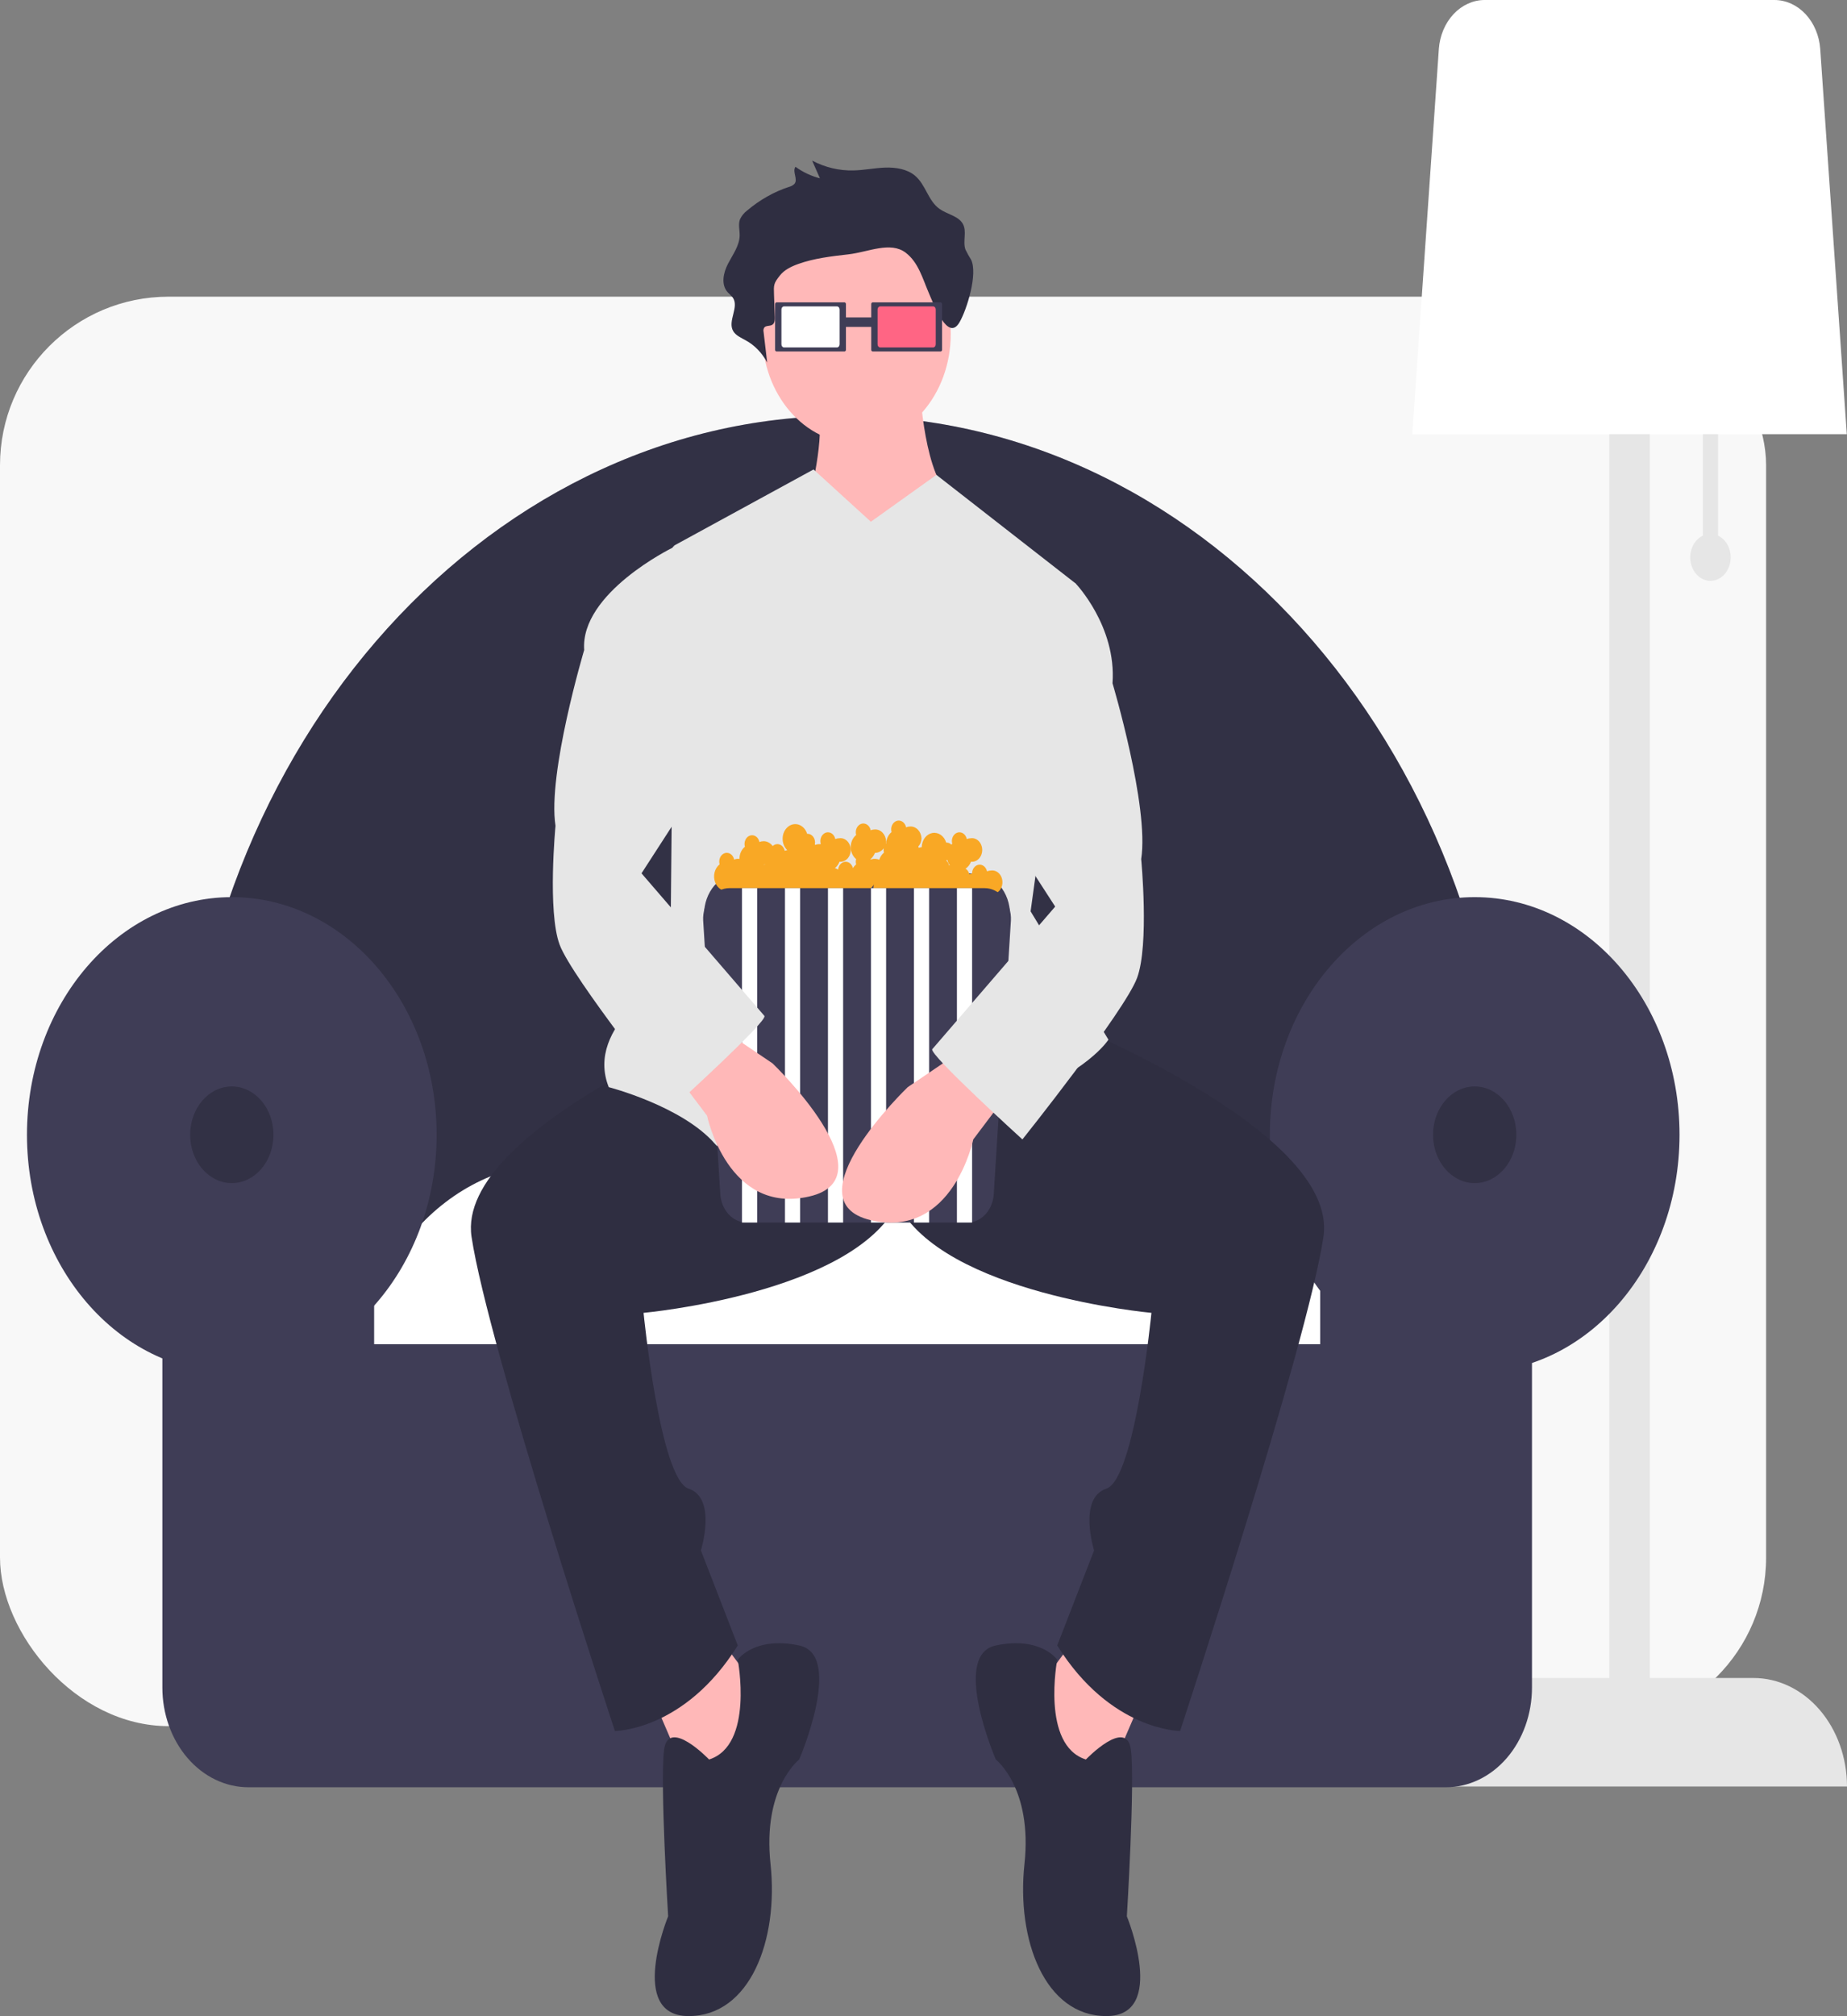 <svg width="274" height="299" viewBox="0 0 274 299" fill="none" xmlns="http://www.w3.org/2000/svg">
<rect x="0" y="0" width="274" height="299" fill="#808080" stroke="none"/>
<rect y="44" width="262" height="212" rx="25" fill="white" fill-opacity="0.94"/>
<g clip-path="url(#clip0_44_19)">
<path d="M254.869 79.438V62.65H252.618V79.438C251.973 79.74 251.438 80.294 251.106 81.004C250.774 81.714 250.665 82.536 250.798 83.329C250.931 84.122 251.297 84.836 251.835 85.35C252.372 85.864 253.047 86.145 253.744 86.145C254.44 86.145 255.115 85.864 255.652 85.35C256.19 84.836 256.556 84.122 256.689 83.329C256.822 82.536 256.713 81.714 256.381 81.004C256.049 80.294 255.514 79.74 254.869 79.438Z" fill="#E6E6E6"/>
<path d="M260.121 248.859H244.741V32.195H238.739V248.859H223.359C221.536 248.859 219.731 249.275 218.047 250.084C216.363 250.893 214.833 252.079 213.544 253.573C212.256 255.068 211.233 256.843 210.536 258.796C209.838 260.749 209.479 262.842 209.479 264.956V264.956H274V264.956C274 262.842 273.641 260.749 272.943 258.796C272.246 256.843 271.224 255.068 269.935 253.573C268.646 252.079 267.116 250.893 265.432 250.084C263.748 249.275 261.943 248.859 260.121 248.859V248.859Z" fill="#E6E6E6"/>
<path d="M209.51 64.39H273.969L270.027 7.248C269.883 5.278 269.108 3.441 267.856 2.1C266.603 0.759 264.963 0.009 263.258 0H220.222C218.517 0.009 216.876 0.759 215.624 2.1C214.371 3.441 213.596 5.278 213.452 7.248L209.51 64.39Z" fill="white"/>
<path d="M26.919 199.059H223.661V175.763C223.661 112.852 179.532 61.671 125.29 61.671C71.048 61.671 26.919 112.852 26.919 175.763V199.059Z" fill="#3F3D56"/>
<path opacity="0.2" d="M26.919 199.059H223.661V175.763C223.661 112.852 179.532 61.671 125.29 61.671C71.048 61.671 26.919 112.852 26.919 175.763V199.059Z" fill="black"/>
<path d="M52.418 207.123H203.828C203.684 197.884 200.421 189.079 194.74 182.601C189.059 176.122 181.413 172.488 173.446 172.477H82.8C74.833 172.488 67.187 176.122 61.506 182.601C55.825 189.079 52.562 197.884 52.418 207.123V207.123Z" fill="white"/>
<path d="M34.387 203.539C51.169 203.539 64.774 187.76 64.774 168.296C64.774 148.832 51.169 133.053 34.387 133.053C17.605 133.053 4 148.832 4 168.296C4 187.76 17.605 203.539 34.387 203.539Z" fill="#3F3D56"/>
<path d="M218.769 203.539C235.551 203.539 249.156 187.76 249.156 168.296C249.156 148.832 235.551 133.053 218.769 133.053C201.986 133.053 188.382 148.832 188.382 168.296C188.382 187.76 201.986 203.539 218.769 203.539Z" fill="#3F3D56"/>
<path d="M195.85 186.216V199.357H55.503V186.216H24.086V250.268C24.086 254.192 25.43 257.956 27.823 260.731C30.216 263.506 33.461 265.065 36.844 265.065H214.508C216.184 265.065 217.843 264.682 219.391 263.938C220.939 263.195 222.345 262.105 223.53 260.731C224.715 259.357 225.654 257.726 226.296 255.93C226.937 254.135 227.267 252.211 227.267 250.268V186.216H195.85Z" fill="#3F3D56"/>
<path opacity="0.2" d="M34.387 175.464C37.8 175.464 40.567 172.255 40.567 168.296C40.567 164.337 37.8 161.128 34.387 161.128C30.974 161.128 28.206 164.337 28.206 168.296C28.206 172.255 30.974 175.464 34.387 175.464Z" fill="black"/>
<path opacity="0.2" d="M218.769 175.464C222.182 175.464 224.949 172.255 224.949 168.296C224.949 164.337 222.182 161.128 218.769 161.128C215.355 161.128 212.588 164.337 212.588 168.296C212.588 172.255 215.355 175.464 218.769 175.464Z" fill="black"/>
<path d="M136.484 57.645C136.484 57.645 137.092 71.034 141.345 73.853C145.598 76.671 141.345 95.698 141.345 95.698L121.294 96.403L120.079 73.853C120.079 73.853 122.51 64.692 121.294 60.464C120.079 56.236 136.484 57.645 136.484 57.645Z" fill="#FFB8B8"/>
<path d="M158.965 243.682L151.674 253.548L163.218 266.232L169.294 252.138L158.965 243.682Z" fill="#FFB8B8"/>
<path d="M107.32 243.682L114.611 253.548L103.067 266.232L96.991 252.138L107.32 243.682Z" fill="#FFB8B8"/>
<path d="M155.016 150.311C155.016 150.311 198.762 167.224 196.332 183.431C193.901 199.639 175.066 256.719 175.066 256.719C175.066 256.719 164.737 256.719 156.838 244.034L162.307 229.941C162.307 229.941 159.876 222.189 164.129 220.78C168.383 219.37 170.813 194.706 170.813 194.706C170.813 194.706 139.826 191.888 133.142 178.499L120.991 144.674L155.016 150.311Z" fill="#2F2E41"/>
<path d="M111.269 150.311C111.269 150.311 67.523 167.224 69.953 183.431C72.383 199.639 91.219 256.719 91.219 256.719C91.219 256.719 101.548 256.719 109.446 244.034L103.978 229.941C103.978 229.941 106.409 222.189 102.155 220.78C97.902 219.37 95.472 194.706 95.472 194.706C95.472 194.706 126.459 191.888 133.142 178.499L145.294 144.674L111.269 150.311Z" fill="#2F2E41"/>
<path d="M161.091 260.947C161.091 260.947 167.167 254.605 167.775 259.538C168.383 264.47 167.167 284.202 167.167 284.202C167.167 284.202 173.243 299 164.129 299C155.016 299 150.762 287.725 151.978 276.45C153.193 265.175 147.725 260.947 147.725 260.947C147.725 260.947 141.041 245.444 147.725 244.034C154.408 242.625 156.838 246.148 156.838 246.148C156.838 246.148 154.408 258.833 161.091 260.947Z" fill="#2F2E41"/>
<path d="M105.193 260.947C105.193 260.947 99.118 254.605 98.51 259.538C97.902 264.47 99.118 284.202 99.118 284.202C99.118 284.202 93.042 299 102.155 299C111.269 299 115.522 287.725 114.307 276.45C113.092 265.175 118.56 260.947 118.56 260.947C118.56 260.947 125.244 245.444 118.56 244.034C111.877 242.625 109.446 246.148 109.446 246.148C109.446 246.148 111.877 258.833 105.193 260.947Z" fill="#2F2E41"/>
<path d="M127.067 65.749C134.784 65.749 141.041 58.492 141.041 49.541C141.041 40.59 134.784 33.333 127.067 33.333C119.349 33.333 113.092 40.59 113.092 49.541C113.092 58.492 119.349 65.749 127.067 65.749Z" fill="#FFB8B8"/>
<path d="M129.193 77.376L120.687 69.624L100.029 80.9L99.421 145.026C99.421 145.026 86.662 152.073 90.307 161.234C90.307 161.234 101.244 164.053 106.105 169.69C110.965 175.328 138.307 167.576 149.851 163.348C161.395 159.12 164.433 154.187 164.433 154.187L152.889 135.16L159.573 86.537L138.917 70.43L129.193 77.376Z" fill="#E6E6E6"/>
<path d="M144.056 38.51C143.752 38.03 143.473 37.53 143.223 37.01C142.79 35.786 143.474 34.344 142.835 33.201C142.182 32.034 140.524 31.788 139.397 30.995C137.659 29.774 137.344 27.378 135.716 26.033C134.543 25.063 132.871 24.802 131.304 24.857C129.737 24.912 128.191 25.241 126.623 25.277C124.507 25.332 122.407 24.834 120.48 23.82L121.636 26.444C120.351 26.119 119.123 25.542 118.006 24.737C117.494 25.473 118.43 26.59 117.85 27.28C117.612 27.503 117.331 27.654 117.031 27.721C114.8 28.456 112.699 29.644 110.827 31.231C110.393 31.551 110.035 31.99 109.783 32.509C109.482 33.284 109.749 34.14 109.726 34.964C109.685 36.46 108.699 37.766 108 39.114C107.301 40.463 106.923 42.211 107.96 43.356C108.213 43.588 108.454 43.835 108.685 44.097C109.724 45.518 107.885 47.6 108.771 49.108C109.156 49.763 109.945 50.095 110.631 50.481C111.944 51.194 113.049 52.336 113.81 53.767L113.277 49.23C113.249 49.118 113.244 49 113.262 48.886C113.28 48.771 113.322 48.663 113.383 48.57C113.641 48.264 114.181 48.386 114.538 48.184C114.93 47.962 114.959 47.452 114.944 47.025L114.824 43.73C114.77 42.249 114.755 42.053 115.696 40.857C116.353 40.022 117.386 39.518 118.425 39.147C120.797 38.3 123.349 38.007 125.872 37.721C128.801 37.388 132.1 35.74 134.375 37.49C136.237 38.923 136.856 41.278 137.753 43.367C138.56 45.244 140.63 50.771 142.353 47.779C143.435 45.9 145.09 40.602 144.056 38.51Z" fill="#2F2E41"/>
<path d="M129.466 44.839C129.408 44.839 129.353 44.866 129.312 44.913C129.271 44.96 129.248 45.024 129.248 45.091V51.877C129.248 51.944 129.271 52.008 129.312 52.055C129.353 52.102 129.408 52.129 129.466 52.129H139.537C139.595 52.129 139.65 52.102 139.691 52.055C139.732 52.008 139.755 51.944 139.755 51.877V45.091C139.755 45.024 139.732 44.96 139.691 44.913C139.65 44.866 139.595 44.839 139.537 44.839L129.466 44.839Z" fill="#3F3D56"/>
<path d="M130.591 45.438C130.484 45.438 130.381 45.487 130.305 45.575C130.229 45.663 130.187 45.783 130.186 45.907V51.061C130.187 51.185 130.229 51.305 130.305 51.393C130.381 51.481 130.484 51.53 130.591 51.53H138.412C138.519 51.53 138.622 51.481 138.698 51.393C138.774 51.305 138.816 51.185 138.816 51.061V45.907C138.816 45.783 138.774 45.663 138.698 45.575C138.622 45.487 138.519 45.438 138.412 45.438H130.591Z" fill="#FF6584"/>
<path d="M129.579 47.075H124.332V48.484H129.579V47.075Z" fill="#3F3D56"/>
<path d="M115.203 44.839C115.146 44.839 115.09 44.866 115.05 44.913C115.009 44.96 114.986 45.024 114.986 45.091V51.877C114.986 51.944 115.009 52.008 115.05 52.055C115.09 52.102 115.146 52.129 115.203 52.129H125.275C125.333 52.129 125.388 52.102 125.429 52.055C125.469 52.008 125.492 51.944 125.492 51.877V45.091C125.492 45.024 125.469 44.96 125.429 44.913C125.388 44.866 125.333 44.839 125.275 44.839L115.203 44.839Z" fill="#3F3D56"/>
<path d="M116.329 45.438C116.222 45.438 116.119 45.487 116.043 45.575C115.967 45.663 115.924 45.783 115.924 45.907V51.061C115.924 51.185 115.967 51.305 116.043 51.393C116.119 51.481 116.222 51.53 116.329 51.53H124.149C124.257 51.53 124.36 51.481 124.435 51.393C124.511 51.305 124.554 51.185 124.554 51.061V45.907C124.554 45.783 124.511 45.663 124.435 45.575C124.36 45.487 124.257 45.438 124.149 45.438H116.329Z" fill="white"/>
<path d="M109.697 129.541H144.584C145.976 129.541 147.312 130.183 148.297 131.325C149.282 132.468 149.835 134.017 149.835 135.632V135.632H104.446C104.446 134.017 104.999 132.468 105.984 131.325C106.969 130.183 108.305 129.541 109.697 129.541V129.541Z" fill="#3F3D56"/>
<path d="M147.022 129.106C146.818 129.107 146.615 129.147 146.422 129.225C146.356 128.916 146.194 128.646 145.968 128.465C145.742 128.285 145.467 128.207 145.194 128.246C144.922 128.285 144.671 128.438 144.49 128.677C144.308 128.915 144.208 129.223 144.208 129.541C144.208 129.548 144.21 129.554 144.21 129.56C144.069 129.576 143.93 129.609 143.796 129.66C143.758 129.484 143.689 129.32 143.593 129.176C143.497 129.033 143.377 128.915 143.24 128.828C143.6 128.597 143.886 128.235 144.052 127.798C144.262 127.822 144.475 127.795 144.677 127.717C144.878 127.64 145.062 127.514 145.219 127.348C145.375 127.182 145.5 126.98 145.584 126.754C145.668 126.529 145.711 126.285 145.709 126.039C145.707 125.793 145.66 125.551 145.571 125.328C145.483 125.104 145.355 124.905 145.196 124.743C145.037 124.581 144.85 124.459 144.647 124.386C144.445 124.314 144.231 124.291 144.021 124.32C143.817 124.322 143.614 124.362 143.421 124.439C143.386 124.268 143.322 124.107 143.232 123.965C143.142 123.824 143.029 123.705 142.898 123.615C142.768 123.526 142.623 123.469 142.473 123.446C142.322 123.424 142.17 123.437 142.024 123.485C141.878 123.532 141.742 123.614 141.624 123.724C141.506 123.835 141.409 123.972 141.338 124.127C141.267 124.282 141.224 124.453 141.211 124.628C141.199 124.803 141.217 124.979 141.264 125.146C141.22 125.182 141.178 125.223 141.136 125.263C140.924 125.051 140.648 124.945 140.369 124.967C140.224 124.487 139.939 124.08 139.562 123.819C139.186 123.559 138.742 123.46 138.309 123.54C137.876 123.621 137.481 123.875 137.193 124.259C136.906 124.644 136.744 125.133 136.736 125.642C136.586 125.656 136.437 125.69 136.294 125.744C136.278 125.671 136.256 125.599 136.229 125.529C136.377 125.378 136.496 125.192 136.578 124.984C136.66 124.775 136.704 124.55 136.706 124.32C136.68 123.831 136.487 123.373 136.171 123.047C135.855 122.721 135.44 122.553 135.018 122.58C134.814 122.581 134.611 122.621 134.418 122.699C134.383 122.528 134.319 122.366 134.229 122.225C134.14 122.083 134.026 121.964 133.895 121.875C133.765 121.786 133.62 121.728 133.47 121.706C133.319 121.683 133.167 121.696 133.021 121.744C132.875 121.792 132.739 121.874 132.621 121.984C132.504 122.094 132.406 122.231 132.335 122.387C132.264 122.542 132.221 122.712 132.208 122.887C132.196 123.063 132.214 123.239 132.262 123.406C132.025 123.596 131.83 123.847 131.691 124.139C131.552 124.431 131.473 124.756 131.46 125.089C131.444 125.105 131.426 125.119 131.411 125.136C131.439 125.012 131.453 124.884 131.454 124.756C131.428 124.266 131.236 123.808 130.92 123.482C130.603 123.156 130.189 122.988 129.766 123.015C129.562 123.016 129.359 123.056 129.166 123.134C129.132 122.963 129.068 122.801 128.978 122.66C128.888 122.518 128.774 122.399 128.644 122.31C128.513 122.221 128.368 122.164 128.218 122.141C128.068 122.118 127.915 122.132 127.769 122.179C127.624 122.227 127.488 122.309 127.37 122.419C127.252 122.53 127.154 122.667 127.083 122.822C127.012 122.977 126.969 123.147 126.957 123.323C126.944 123.498 126.962 123.674 127.01 123.841C126.761 124.04 126.557 124.307 126.417 124.618C126.276 124.929 126.203 125.275 126.203 125.626C126.203 125.977 126.276 126.323 126.417 126.633C126.557 126.944 126.761 127.211 127.01 127.411C126.934 127.663 126.934 127.939 127.01 128.191C126.822 128.344 126.659 128.534 126.53 128.753C126.46 128.461 126.305 128.206 126.09 128.033C125.876 127.86 125.616 127.78 125.355 127.806C125.095 127.832 124.851 127.963 124.665 128.176C124.479 128.389 124.364 128.671 124.339 128.973C124.188 128.871 124.026 128.795 123.856 128.747C124.16 128.514 124.399 128.185 124.545 127.798C124.756 127.822 124.969 127.795 125.17 127.717C125.371 127.64 125.556 127.514 125.712 127.348C125.869 127.182 125.993 126.98 126.078 126.754C126.162 126.529 126.205 126.285 126.203 126.039C126.2 125.793 126.154 125.551 126.065 125.328C125.977 125.104 125.849 124.905 125.689 124.743C125.53 124.581 125.343 124.459 125.141 124.386C124.938 124.314 124.725 124.291 124.515 124.32C124.31 124.322 124.108 124.362 123.915 124.439C123.88 124.268 123.816 124.107 123.726 123.965C123.636 123.824 123.523 123.705 123.392 123.615C123.261 123.526 123.117 123.469 122.966 123.446C122.816 123.424 122.663 123.437 122.518 123.485C122.372 123.532 122.236 123.614 122.118 123.724C122 123.835 121.903 123.972 121.832 124.127C121.761 124.282 121.718 124.453 121.705 124.628C121.692 124.803 121.71 124.979 121.758 125.146C121.734 125.165 121.712 125.188 121.689 125.209C121.631 125.203 121.574 125.191 121.514 125.191C121.309 125.192 121.107 125.232 120.914 125.309C120.907 125.276 120.895 125.246 120.886 125.214C120.922 125.02 120.919 124.82 120.877 124.627C120.835 124.435 120.756 124.257 120.644 124.106C120.533 123.956 120.393 123.838 120.236 123.761C120.078 123.683 119.908 123.65 119.737 123.662C119.639 123.346 119.48 123.061 119.272 122.829C119.063 122.597 118.811 122.424 118.536 122.323C118.26 122.223 117.968 122.197 117.682 122.25C117.397 122.302 117.126 122.43 116.89 122.623C116.654 122.817 116.46 123.072 116.323 123.367C116.186 123.662 116.11 123.99 116.101 124.325C116.091 124.66 116.149 124.993 116.269 125.298C116.389 125.603 116.568 125.872 116.792 126.083C116.663 126.1 116.536 126.133 116.412 126.179C116.368 125.967 116.278 125.771 116.151 125.61C116.024 125.45 115.864 125.328 115.685 125.259C115.507 125.189 115.316 125.172 115.131 125.211C114.946 125.25 114.772 125.342 114.626 125.479C114.459 125.249 114.25 125.065 114.014 124.94C113.778 124.814 113.52 124.752 113.261 124.756C113.057 124.757 112.854 124.797 112.661 124.874C112.626 124.703 112.562 124.542 112.472 124.4C112.383 124.259 112.269 124.14 112.138 124.051C112.008 123.961 111.863 123.904 111.713 123.881C111.563 123.859 111.41 123.872 111.264 123.92C111.118 123.967 110.982 124.049 110.864 124.159C110.747 124.27 110.649 124.407 110.578 124.562C110.507 124.717 110.464 124.888 110.451 125.063C110.439 125.238 110.457 125.414 110.505 125.581C110.256 125.781 110.052 126.047 109.911 126.358C109.771 126.669 109.697 127.015 109.697 127.366C109.697 127.373 109.699 127.379 109.699 127.386C109.433 127.339 109.161 127.373 108.91 127.484C108.875 127.313 108.811 127.152 108.721 127.011C108.631 126.869 108.518 126.75 108.387 126.661C108.257 126.572 108.112 126.514 107.962 126.492C107.811 126.469 107.659 126.482 107.513 126.53C107.367 126.578 107.231 126.659 107.113 126.77C106.995 126.88 106.898 127.017 106.827 127.172C106.756 127.328 106.713 127.498 106.7 127.673C106.688 127.848 106.706 128.025 106.753 128.191C106.392 128.475 106.127 128.898 106.006 129.384C105.885 129.871 105.914 130.392 106.09 130.856C106.265 131.32 106.576 131.698 106.967 131.924C107.358 132.15 107.804 132.21 108.23 132.094C108.297 132.548 108.488 132.965 108.774 133.285C109.06 133.604 109.426 133.81 109.82 133.872C110.213 133.934 110.614 133.849 110.963 133.63C111.312 133.41 111.591 133.067 111.761 132.65C113.112 132.854 114.483 132.782 115.813 132.439C115.937 132.851 116.166 133.21 116.468 133.469C116.771 133.728 117.135 133.875 117.511 133.891C117.887 133.906 118.258 133.79 118.576 133.557C118.894 133.323 119.144 132.984 119.294 132.584C119.567 132.577 119.836 132.5 120.08 132.358C120.252 132.709 120.504 132.997 120.809 133.191C121.114 133.384 121.459 133.475 121.806 133.454C122.153 133.432 122.488 133.298 122.773 133.068C123.058 132.837 123.282 132.519 123.42 132.149C123.837 132.057 124.269 132.137 124.64 132.376C125.011 132.615 125.299 132.998 125.452 133.457C125.703 133.059 126.026 132.729 126.398 132.49C126.77 132.251 127.183 132.109 127.607 132.074C127.984 132.196 128.385 132.174 128.75 132.012C129.116 131.85 129.427 131.557 129.638 131.174C129.52 131.704 129.579 132.266 129.802 132.748C130.026 133.23 130.398 133.596 130.844 133.774C131.29 133.952 131.778 133.928 132.209 133.707C132.641 133.487 132.985 133.085 133.173 132.584C133.447 132.577 133.715 132.5 133.96 132.358C134.131 132.709 134.383 132.997 134.688 133.191C134.993 133.384 135.338 133.475 135.686 133.454C136.033 133.432 136.368 133.298 136.653 133.068C136.938 132.837 137.162 132.519 137.299 132.149C137.573 132.142 137.842 132.065 138.086 131.923C138.218 132.195 138.4 132.431 138.618 132.614C138.837 132.797 139.087 132.923 139.352 132.982C139.616 133.042 139.889 133.034 140.15 132.959C140.412 132.884 140.657 132.743 140.867 132.548C140.932 132.964 141.101 133.349 141.352 133.655C141.604 133.961 141.927 134.175 142.282 134.271C142.638 134.367 143.009 134.339 143.351 134.193C143.694 134.046 143.991 133.787 144.208 133.446C144.433 133.646 144.694 133.784 144.972 133.849C145.25 133.914 145.537 133.905 145.812 133.822C146.086 133.738 146.341 133.584 146.556 133.369C146.771 133.155 146.941 132.886 147.052 132.584C147.263 132.608 147.476 132.58 147.677 132.503C147.879 132.425 148.063 132.299 148.22 132.133C148.376 131.968 148.5 131.765 148.585 131.54C148.669 131.314 148.712 131.071 148.71 130.825C148.708 130.579 148.661 130.337 148.572 130.113C148.484 129.89 148.356 129.691 148.197 129.528C148.037 129.366 147.85 129.245 147.648 129.172C147.446 129.099 147.232 129.077 147.022 129.106L147.022 129.106ZM113.494 128.208C113.492 128.219 113.491 128.23 113.489 128.24C113.475 128.24 113.462 128.236 113.449 128.236C113.393 128.238 113.337 128.244 113.281 128.256C113.284 128.248 113.289 128.241 113.292 128.233C113.36 128.229 113.427 128.221 113.494 128.208V128.208ZM129.166 127.484C129.161 127.459 129.152 127.436 129.145 127.411C129.431 127.181 129.657 126.863 129.797 126.493C130.044 126.491 130.287 126.429 130.512 126.311C130.737 126.193 130.937 126.022 131.101 125.808C131.087 125.891 131.079 125.976 131.079 126.061C131.081 126.194 131.1 126.325 131.136 126.451C130.814 126.712 130.57 127.082 130.439 127.511C130.031 127.327 129.58 127.318 129.166 127.484V127.484ZM140.401 127.647C140.401 127.62 140.403 127.592 140.402 127.566C140.45 127.566 140.498 127.562 140.545 127.555C140.618 127.836 140.739 128.098 140.902 128.323C140.867 128.334 140.83 128.341 140.795 128.355C140.735 128.075 140.596 127.826 140.401 127.647V127.647Z" fill="#F9A825"/>
<path d="M108.224 131.717C107.692 131.717 107.166 131.842 106.677 132.086C106.188 132.33 105.747 132.687 105.381 133.134C105.015 133.582 104.732 134.112 104.548 134.691C104.364 135.27 104.285 135.887 104.313 136.503L106.853 177.015C106.907 178.176 107.342 179.269 108.07 180.069C108.798 180.869 109.762 181.314 110.764 181.314H143.516C144.519 181.314 145.483 180.869 146.211 180.069C146.939 179.269 147.374 178.176 147.428 177.015L149.968 136.503C149.996 135.887 149.916 135.27 149.733 134.691C149.549 134.112 149.266 133.582 148.9 133.134C148.534 132.687 148.093 132.33 147.604 132.086C147.115 131.842 146.589 131.717 146.057 131.717H108.224Z" fill="#3F3D56"/>
<path d="M112.323 131.717H110.073V181.314H112.323V131.717Z" fill="white"/>
<path d="M118.7 131.717H116.45V181.314H118.7V131.717Z" fill="white"/>
<path d="M125.077 131.717H122.827V181.314H125.077V131.717Z" fill="white"/>
<path d="M131.454 131.717H129.204V181.314H131.454V131.717Z" fill="white"/>
<path d="M137.831 131.717H135.581V181.314H137.831V131.717Z" fill="white"/>
<path d="M144.208 131.717H141.958V181.314H144.208V131.717Z" fill="white"/>
<path d="M141.952 156.301L134.661 161.234C134.661 161.234 117.041 178.146 129.193 180.965C141.345 183.784 144.383 168.985 144.383 168.985L148.636 163.348L141.952 156.301Z" fill="#FFB8B8"/>
<path d="M107.32 152.778L114.611 157.71C114.611 157.71 132.231 174.623 120.079 177.442C107.927 180.26 104.889 165.462 104.889 165.462L100.636 159.824L107.32 152.778Z" fill="#FFB8B8"/>
<path d="M151.674 85.832L159.573 86.537C159.573 86.537 165.648 92.879 165.041 101.335C165.041 101.335 170.509 119.657 169.294 127.409C169.294 127.409 170.509 140.093 168.686 145.026C166.864 149.959 151.674 168.985 151.674 168.985C151.674 168.985 137.699 156.301 138.307 155.596L156.535 134.456L147.421 120.362L151.674 85.832Z" fill="#E6E6E6"/>
<path d="M100.029 80.9L99.725 81.252C99.725 81.252 86.054 87.946 86.662 96.403C86.662 96.403 81.194 114.724 82.409 122.476C82.409 122.476 81.194 135.16 83.016 140.093C84.839 145.026 100.029 164.053 100.029 164.053C100.029 164.053 114.003 151.368 113.396 150.664L95.168 129.523L104.282 115.429L100.029 80.9Z" fill="#E6E6E6"/>
</g>
<defs>
<clipPath id="clip0_44_19">
<rect width="270" height="299" fill="white" transform="translate(4)"/>
</clipPath>
</defs>
</svg>
